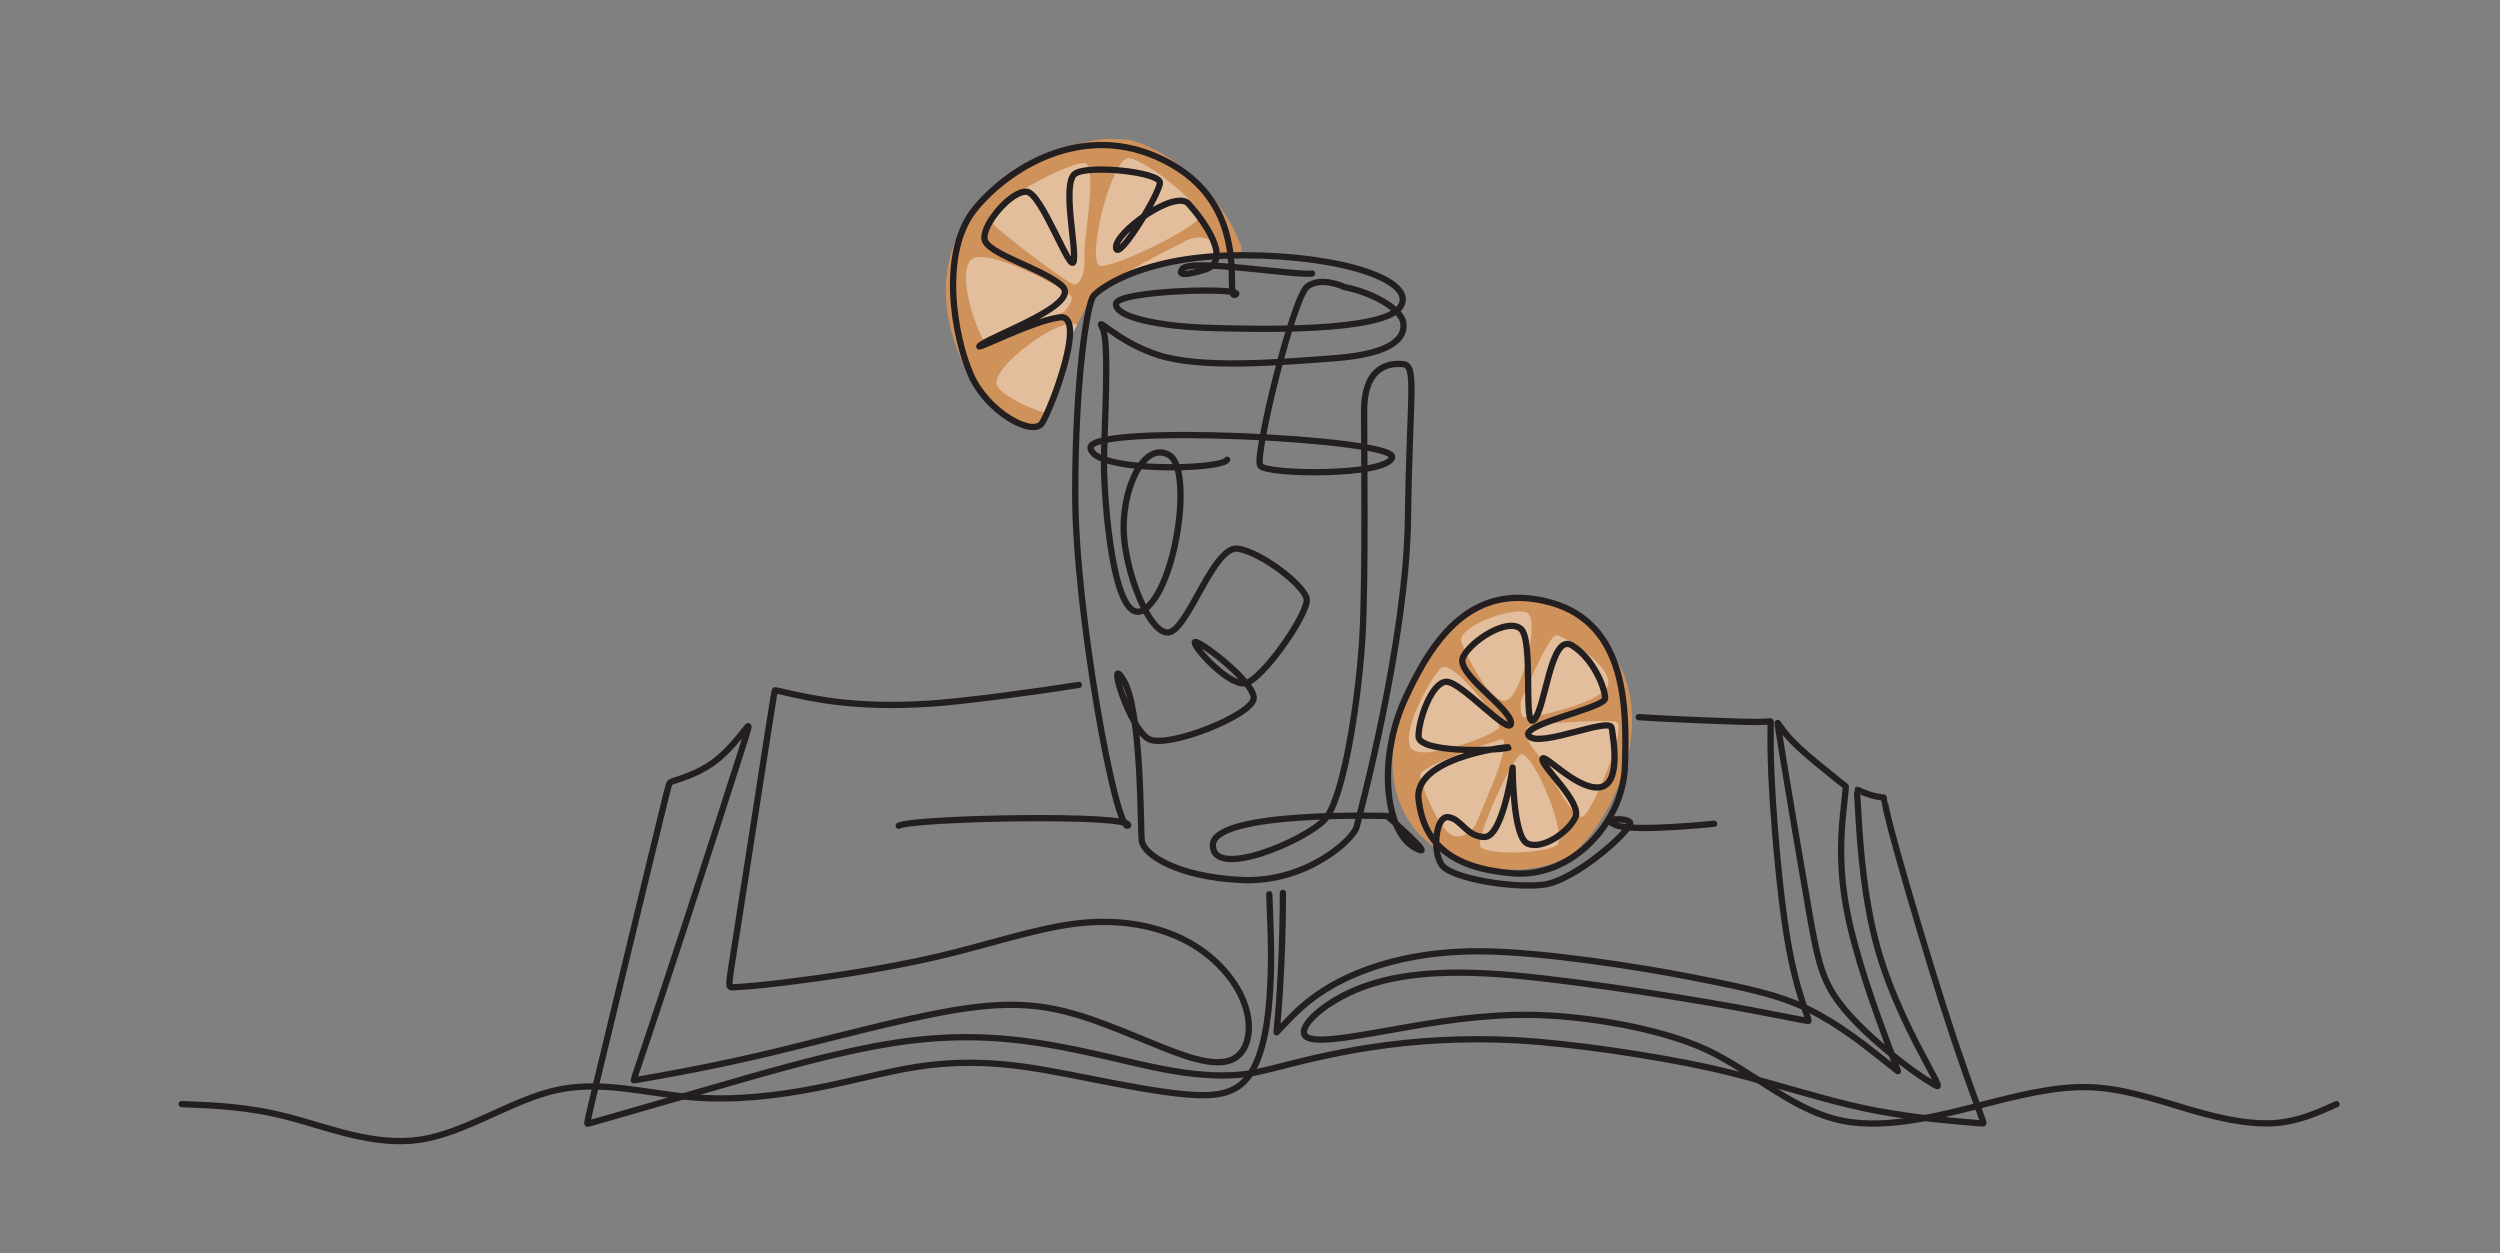 <?xml version="1.0" encoding="UTF-8"?><svg xmlns="http://www.w3.org/2000/svg" xmlns:xlink="http://www.w3.org/1999/xlink" viewBox="0 0 2887.26 1447.26"><rect x="0" y="0" width="2887.26" height="1447.26" fill="#808080" stroke="none"/><defs><style>.cls-1,.cls-2,.cls-3{fill:none;}.cls-2{stroke-miterlimit:2.61;}.cls-2,.cls-3{fill-rule:evenodd;stroke:#231f20;stroke-linecap:round;stroke-width:7.26px;}.cls-4{clip-path:url(#clippath);}.cls-3{stroke-linejoin:round;}.cls-5{fill:#fff;opacity:.4;}.cls-6{fill:#f99c48;opacity:.65;}</style><clipPath id="clippath"><polyline class="cls-1" points="1199.78 496.93 1217.14 458.11 1235.29 391.93 1262.5 339.25 1297.62 319.66 1345.16 303.76 1400.44 296.08 1433.66 294.82 1433.66 247.35 1353.43 162.97 1235.27 158.86 1121.49 217.69 1088.43 307.16 1090.86 394.68 1132.61 471.02 1179.35 500.2"/></clipPath></defs><g id="Layer_6"><g><path class="cls-2" d="M1465.9,1032.75c2.04,53.08,3.27,80.27,.21,121.1-3.06,40.83-11.23,74.18-26.47,92.17-15.24,18-37.56,20.65-69.68,17.9-32.12-2.76-74.04-10.92-110.51-18.14-36.48-7.21-67.51-13.47-99.63-16.47-32.12-2.99-65.33-2.72-100.58,2.72-35.25,5.44-72.54,16.06-116.32,24.58-43.77,8.52-94.03,14.95-145.02,10.54-50.99-4.41-102.71-19.65-154.91-8.25-52.21,11.4-104.9,49.44-157.98,57.34-53.07,7.9-106.53-14.35-152.45-26.23-45.92-11.88-84.3-13.39-122.69-14.9"/><path class="cls-2" d="M1481.62,1031.24c.07,57.91-3.33,115.68-5.31,138.68-1.97,23-2.52,23.14-1.62,22,.89-1.14,3.23-3.55,13.64-14.3,10.41-10.75,28.9-29.84,64.6-47.1,35.7-17.25,88.61-32.67,159.38-31.85,70.77,.82,180.42,17.87,242.98,30.2,62.56,12.34,99.03,19.96,133.61,36.86,34.58,16.91,67.27,43.1,84.18,56.57,16.91,13.47,18.04,14.23,18.61,14.75,.57,.51,.57,.79-11.85-32.69-12.42-33.48-37.26-100.71-47.33-155.12-10.07-54.41-5.39-96-3.06-117.42,2.33-21.43,2.3-22.69,2.25-23.26-.04-.57-.1-.44-10.32-8.55-10.22-8.11-30.61-24.45-43.44-36.34-12.83-11.89-18.09-19.31-20.98-23.4-2.89-4.08-3.41-4.82-3.81-5.29-.4-.47-.67-.67,6.03,40.02,6.7,40.69,20.38,122.29,29.67,175.33,9.29,53.05,14.19,77.54,32.02,103.13,17.83,25.59,48.59,52.26,70.6,69.62,22.01,17.35,35.28,25.38,42.05,29.35,6.77,3.96,7.03,3.86-6.92-22.17-13.96-26.04-42.14-78.01-58.21-135.32-16.08-57.32-20.05-119.98-21.98-151.38-1.93-31.4-1.83-31.53-1.76-31.59,.07-.06,.09-.04,2.81,1.16,2.72,1.19,8.14,3.55,13.37,5.11,5.23,1.55,10.26,2.3,12.71,2.62,2.45,.32,2.3,.2,2.26,.31-.04,.11,.02,.44,1.11,6.32,1.09,5.88,3.22,17.29,15.24,60.16,12.02,42.87,33.93,117.18,52,173.83,18.07,56.65,32.29,95.65,39.54,115.41,7.25,19.77,7.52,20.31,6.57,20.49-.94,.18-3.11-.01-26.21-2.06-23.1-2.04-67.15-5.93-112.85-15.77-45.7-9.84-93.07-25.63-152.82-40.73-59.75-15.11-152.9-29.53-218.91-35.39-66.01-5.85-125.89-3.13-176.45,3.33-50.56,6.46-91.8,16.67-118.5,23.46-26.7,6.78-38.86,10.15-58.19,11.37-19.33,1.23-45.82,.31-83.43-6.95-37.61-7.26-86.33-20.87-137.37-29.17-51.04-8.3-104.39-11.3-170.4-1.36-66.01,9.94-144.68,32.8-205.5,50.39-60.83,17.59-103.82,29.91-126.14,36.31-22.32,6.4-23.97,6.87-24.86,6.9-.89,.03-1.03-.38,14.46-64.78,15.49-64.4,46.61-192.79,62.53-258.49,15.92-65.7,16.65-68.72,18.04-70.33,1.39-1.61,3.43-1.81,12.55-4.93,9.12-3.11,25.31-9.14,39.87-20.3,14.56-11.16,27.49-27.46,34-35.76,6.5-8.31,6.57-8.63-6.18,31.09-12.75,39.71-38.32,119.46-60.68,187.94-22.36,68.48-41.5,125.7-51.27,154.79-9.77,29.09-10.18,30.04-10.12,30.47,.06,.43,.6,.33,24.62-3.95,24.02-4.29,71.53-12.77,135.98-28.17,64.45-15.4,145.84-37.72,206.13-48.06,60.29-10.34,99.49-8.71,143.72,4.22,44.23,12.93,93.5,37.16,127.54,48.2,34.04,11.04,52.86,8.89,63.36-3.75,10.5-12.64,12.67-35.78,2.6-60.48-10.07-24.7-32.39-50.97-65.07-68.41-32.68-17.44-75.72-26.04-124.19-20.82-48.47,5.22-102.37,24.28-164.55,38.77-62.19,14.49-132.66,24.41-174.37,29.51-41.72,5.1-54.67,5.39-60.94,5.74-6.27,.35-5.87,.76,3.19-56.34,9.05-57.09,26.74-171.69,35.69-229.06,8.95-57.37,9.15-57.5,9.64-57.55,.48-.05,1.25,0,12.48,2.58,11.23,2.59,32.92,7.72,60.95,10.96,28.03,3.25,62.39,4.61,104.89,1.89,42.5-2.72,130.19-14.88,172.52-21.68"/><path class="cls-2" d="M2698.4,1275.25c-21.78,9.8-43.55,19.6-69.91,21.71-26.36,2.11-57.3-3.47-92.17-13.33-34.86-9.86-73.65-24-111.57-27.34-37.92-3.33-74.98,4.14-126.16,17.18-51.18,13.04-116.47,31.65-170.42,20.95-53.95-10.7-96.55-50.72-148.3-77.63-51.75-26.91-133.67-40.73-190.8-43.96-57.13-3.23-110.48,4.12-163.15,13.24-52.67,9.12-104.66,20.01-117.04,11.49-12.38-8.52,14.86-36.45,56.01-54.02,41.15-17.57,96.23-24.79,181.7-17.22,85.47,7.57,222.36,29.94,280.97,41.25,58.61,11.31,59.95,11.57,60.69,11.58,.74,0,.86-.25-3.58-13.19-4.44-12.95-13.45-38.58-20.95-84.61-7.5-46.03-13.49-112.45-16.35-157.14-2.86-44.7-2.6-67.68-2.48-79.31,.12-11.63,.1-11.9-.22-11.86-.32,.04-.94,.39-14.78,.76-13.84,.37-106.18-3.34-137.3-5.6"/></g></g><g id="Layer_4"><g><path class="cls-6" d="M1613.03,834.11c4.85-23.22,78.44-203.68,202.68-124.39,124.24,79.29,52.92,229.13,4.08,273.21-48.84,44.08-244.67,32.63-206.75-148.81Z"/><path class="cls-5" d="M1762.64,707.14c-18.61-6.22-80.59,17.44-74.75,34.23,5.84,16.79,32.04,68.29,50.02,67.96,17.98-.33,42.84-96.14,24.72-102.2Z"/><path class="cls-5" d="M1757.26,871.03c-9.57,.12-51.81,94.5-47.96,105.83,3.86,11.34,74.73,9.32,88.45-.63,13.72-9.95-25.8-105.4-40.5-105.2Z"/><path class="cls-5" d="M1716.98,815.33s-42.02-55.2-53.35-43.33c-11.32,11.87-42.27,65.88-35.53,89.23,6.74,23.36,101.24-13.52,102.95-20.83,1.71-7.31-14.07-25.07-14.07-25.07Z"/><path class="cls-5" d="M1734.03,853.8c-1.26-.06-93.75,30.24-93.85,41.11-.1,10.87,20.53,58.34,33.79,67.79,13.25,9.45,27.96-2.99,32.53-15.53,4.56-12.54,42.03-92.7,27.54-93.37Z"/><path class="cls-5" d="M1756.27,810.91s32.34-79.09,41.7-77.35c9.36,1.74,59.25,32.01,59.62,54.78,.37,22.77-93.38,42.58-98,39.68-4.61-2.89-3.32-17.11-3.32-17.11Z"/><path class="cls-5" d="M1764.71,839.2c-4.21,2.12-2.28,16.71,7.77,27.68,10.05,10.97,43.05,80.39,54.97,76.38,11.93-4.02,53.58-107.24,38.71-109.81-14.86-2.57-94.07,2.04-101.45,5.76Z"/></g><g class="cls-4"><g><path class="cls-6" d="M1376.52,450.54c-20.35,16.64-211.46,118.15-271.49-47.69-60.03-165.84,108.05-242.22,183.13-243.12,75.07-.89,247.34,160.8,88.36,290.81Z"/><path class="cls-5" d="M1152.07,446.2c12.86,19.87,86.05,47.08,92.16,27.81,6.12-19.27,17.24-84.79,.48-98.43-16.76-13.64-105.16,51.27-92.64,70.61Z"/><path class="cls-5" d="M1269.12,306.43c8.89,7.3,112.29-42.87,116.5-55.82,4.21-12.95-62.36-66.05-81.78-67.94-19.42-1.89-48.36,112.55-34.72,123.76Z"/><path class="cls-5" d="M1268.07,386.54s.89,81.02,19.42,79.37c18.53-1.66,83.94-25.13,93.71-50.86,9.77-25.74-102.35-66.52-108.93-61.42-6.58,5.1-4.2,32.92-4.2,32.92Z"/><path class="cls-5" d="M1278.7,339.55c1.12,1.02,106.91,46.04,114.44,36.57,7.52-9.47,21.02-67.14,15.3-85.71-5.72-18.56-27.76-19.03-40.54-11.55-12.78,7.48-102.07,48.87-89.2,60.68Z"/><path class="cls-5" d="M1228.91,360s-83.84,44.42-91.26,35.65c-7.42-8.77-32.6-73.99-17.36-94.28,15.24-20.29,115.01,34.92,117.27,41.03,2.26,6.11-8.65,17.6-8.65,17.6Z"/><path class="cls-5" d="M1240.5,328.62c5.32,1.4,13.53-12.91,11.79-30.32-1.74-17.42,15.4-103.94,1.68-109.65-13.72-5.71-122.63,52.7-110.72,66.47,11.91,13.77,87.91,71.06,97.24,73.51Z"/></g></g></g><g id="Layer_2"><g><path class="cls-3" d="M1417.3,530.89c-6.8,12.25-155.1,14.97-157.82-13.6-2.72-28.57,353.73-10.88,348.29,10.89-5.44,21.77-145.57,20.41-152.38,9.53-6.8-10.89,38.1-194.56,54.42-206.8,16.33-12.25,42.88,.61,42.88,.61,34.94,6.99,66.38,26.2,68.13,41.92,1.75,15.72-10.48,34.94-78.61,40.18-68.12,5.24-155.47,12.23-204.38-3.49-48.91-15.72-73.37-47.17-64.63-31.44,8.74,15.72,1.75,118.79,1.75,157.22s10.48,193.9,47.16,167.7c36.68-26.2,55.9-162.46,27.95-178.18-27.95-15.72-52.4,34.94-52.4,83.85s31.44,129.27,54.15,120.54c22.71-8.73,50.66-101.32,78.61-96.08,27.95,5.24,75.12,41.93,78.61,57.64,3.49,15.72-52.41,96.08-71.63,97.83-19.22,1.75-57.64-40.18-57.64-47.17s69.87,45.42,68.13,64.63c-1.75,19.22-97.82,57.65-120.53,47.17-22.71-10.48-50.66-103.06-29.69-68.12,20.96,34.93,19.21,169.44,20.96,185.17,1.75,15.72,40.18,41.93,115.29,45.42,75.12,3.49,129.27-47.17,132.77-61.14,3.49-13.97,57.65-214.86,59.39-356.36,1.75-141.49,10.48-176.43-5.24-178.18-15.72-1.75-45.42,1.75-45.42,54.15s1.75,188.67-1.75,256.79c-3.49,68.13-20.96,190.41-43.67,214.86-22.7,24.46-129.26,69.88-129.26,29.7s201.34-33.72,201.34-33.72c0,0,62.87,54.78,30.45,35.7-32.42-19.07-41.96-101.07-9.53-171.64,32.42-70.56,78.19-135.4,167.82-110.61,89.63,24.79,87.72,125.87,85.82,188.8-1.91,62.93-59.12,129.68-129.68,123.96-70.57-5.72-102.99-34.33-108.7-85.82-5.72-51.49,120.14-62.93,102.98-59.12-17.16,3.81-102.98,5.72-102.98-13.35s15.26-62.94,32.42-62.94,74.37,64.84,74.37,47.68-64.84-57.21-55.31-76.29c9.54-19.07,51.49-45.77,66.75-32.42,15.26,13.35,1.91,118.24,15.26,104.89,13.35-13.35,19.07-101.08,43.87-85.82,24.79,15.26,38.14,49.59,38.14,61.03s-101.08,30.51-87.72,43.86c13.35,13.35,93.45-22.89,95.36-9.54,1.9,13.35,11.44,66.75-15.26,68.65-26.7,1.91-64.84-41.96-64.84-32.42s45.77,49.59,38.14,66.75c-7.63,17.16-38.14,38.14-55.3,30.51-17.16-7.63-17.16-87.73-17.16-87.73,0,0-11.44,80.1-32.42,80.1s-26.7-20.98-41.96-22.89c-15.26-1.91-19.07,43.86-5.72,57.21,13.35,13.35,76.28,24.79,114.42,20.98,38.14-3.82,106.8-66.75,101.07-72.48-5.72-5.72-36.23-3.81-15.26,3.82,20.98,7.63,112.52-1.91,112.52-1.91"/><path class="cls-3" d="M1037.86,953.69c15.8-9.07,271.01-14.04,265.05-.31-13.98,10.48-61.14-248.06-61.14-382.56s13.98-220.11,20.96-228.84c6.99-8.73,57.65-47.17,172.94-47.17s200.9,29.7,181.68,59.39c-19.22,29.7-165.96,26.21-221.85,24.46-55.9-1.75-108.31-12.23-106.56-27.95,1.75-15.72,151.97-19.21,138-10.47-13.97,8.73,20.96-96.08-73.37-150.23-94.33-54.15-185.17,0-227.09,50.66-41.92,50.66-24.46,148.49-5.24,192.16,19.21,43.67,71.62,71.62,82.1,55.9,10.48-15.72,52.41-125.77,20.96-122.28-31.44,3.49-108.31,43.67-90.84,31.44,17.47-12.23,117.04-47.17,92.58-68.13-24.46-20.96-87.34-36.69-89.09-54.16-1.75-17.47,31.44-55.9,48.91-54.15,17.47,1.75,50.66,96.08,54.15,80.36,3.49-15.72-13.98-90.84,1.75-101.32,15.72-10.48,97.82-1.75,97.82,10.48s-48.91,92.58-50.66,75.11c-1.75-17.47,68.12-68.13,83.85-50.66,15.72,17.47,54.15,68.13,15.72,76.86,0,0-32.42,10.45-22.89-1.8,9.52-12.25,131.97,8.16,149.65,5.44"/></g></g></svg>